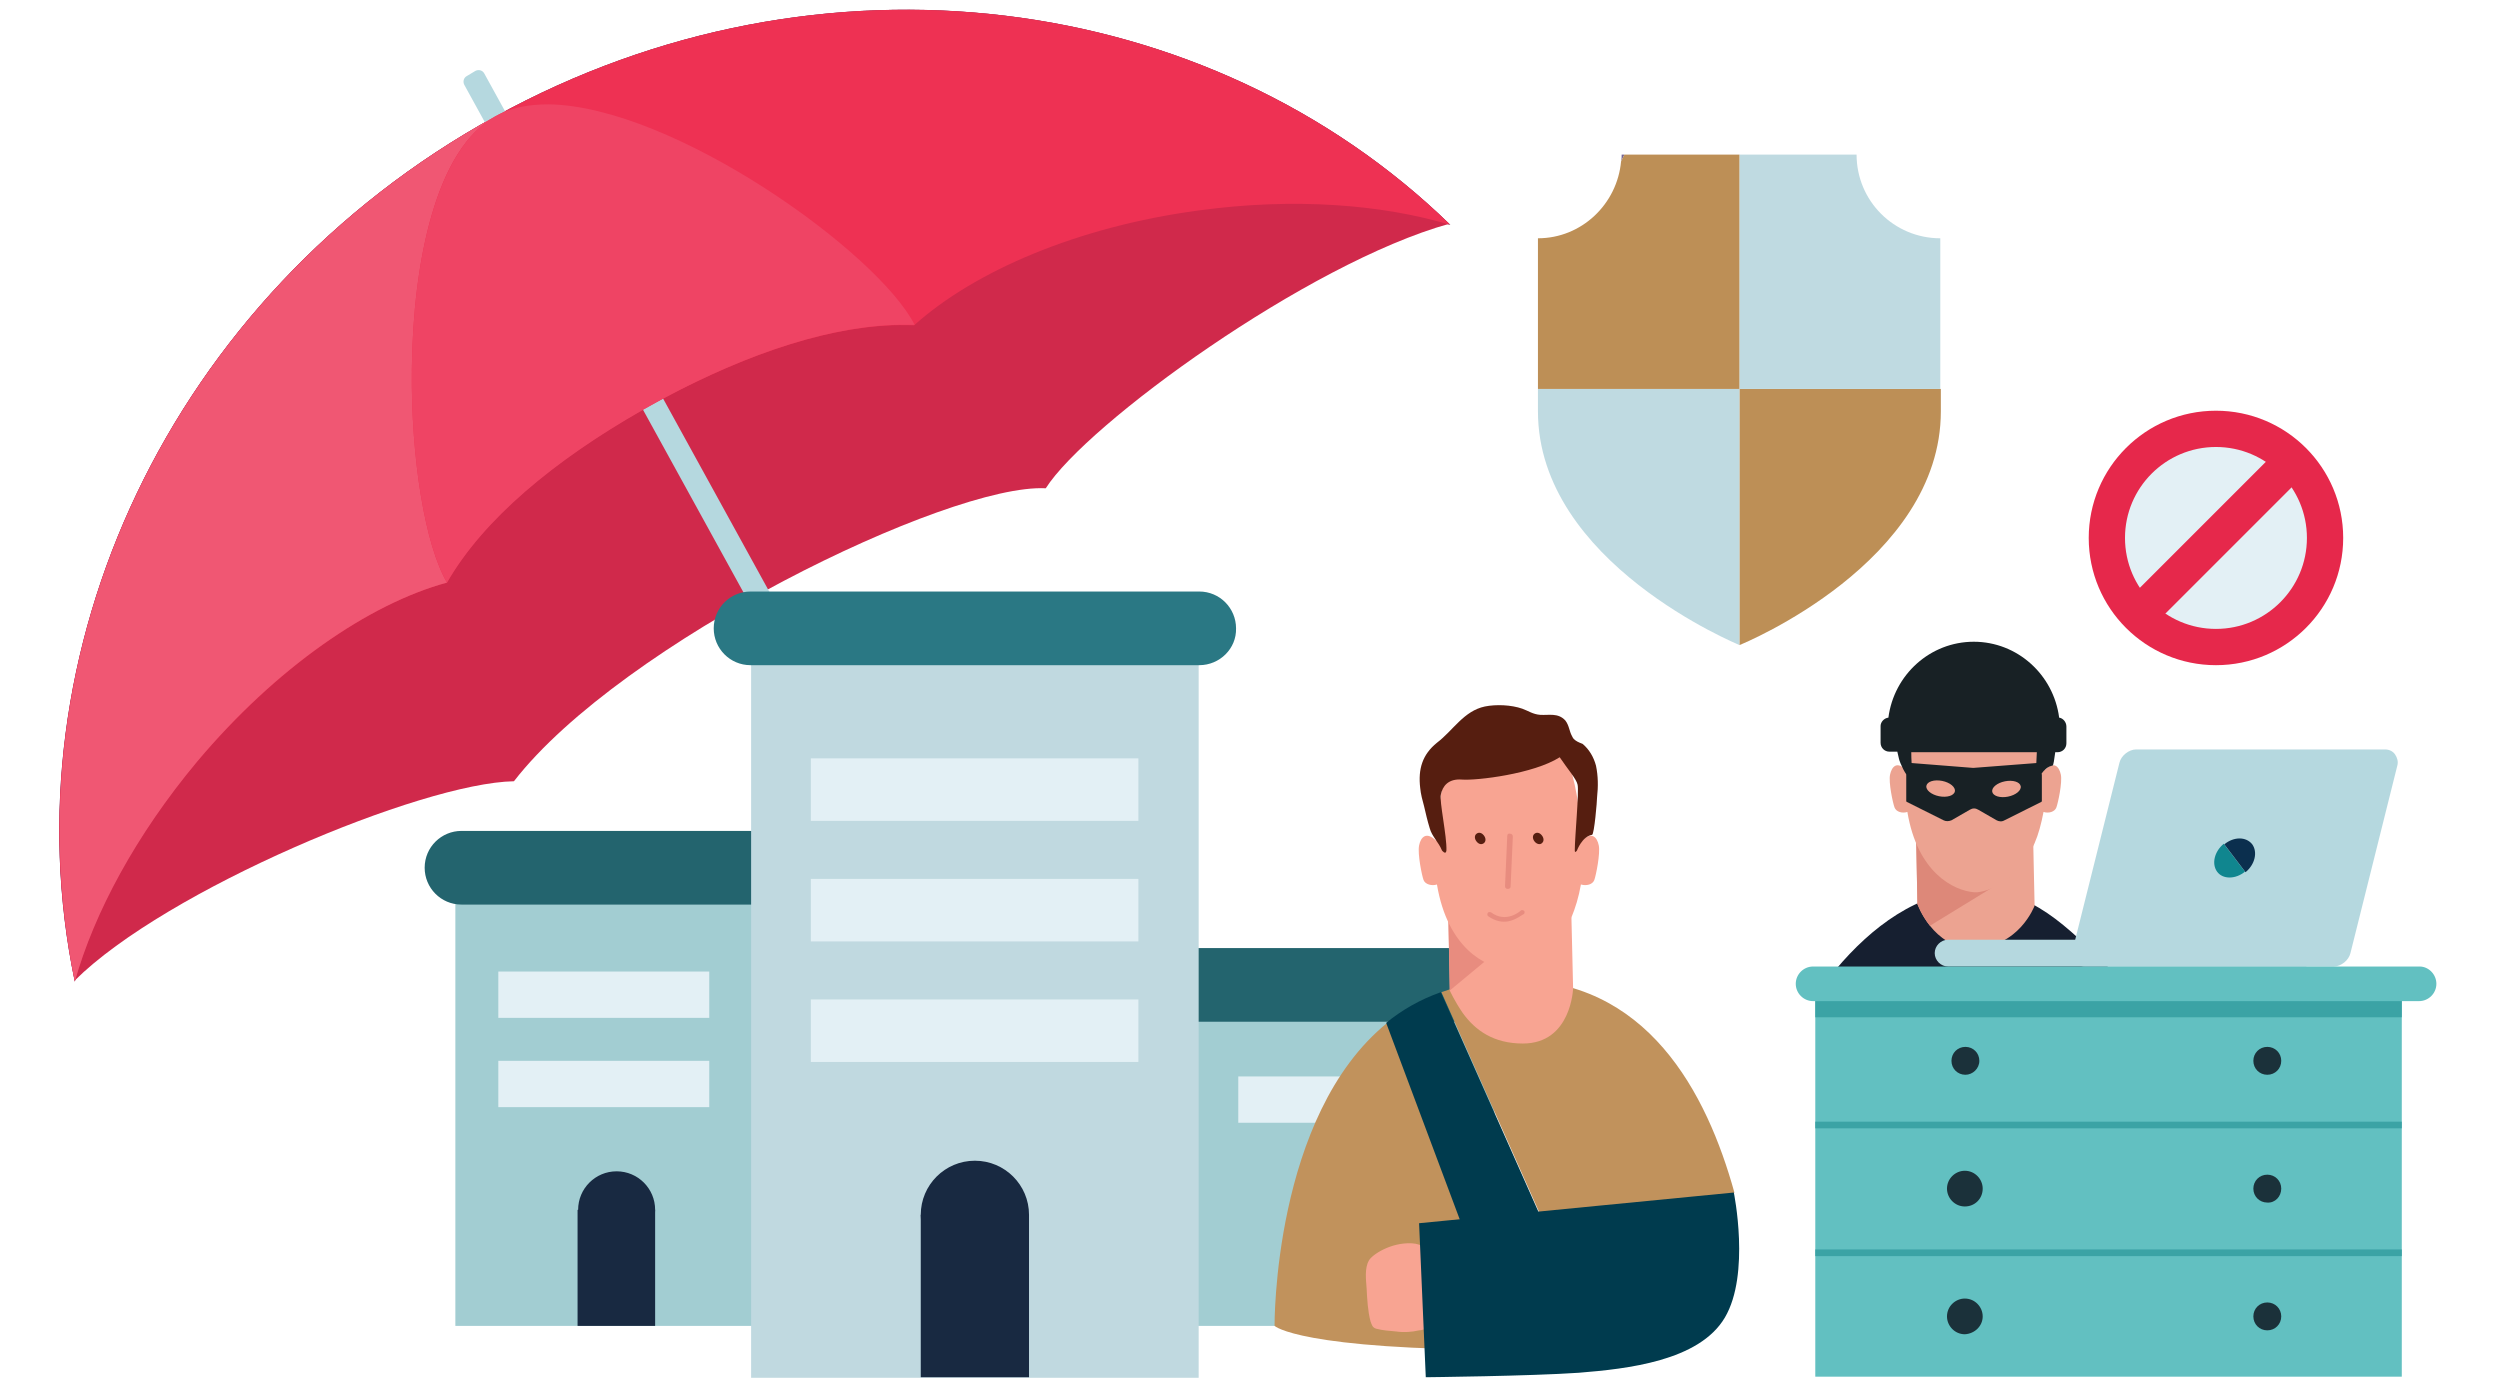 <?xml version="1.0" encoding="utf-8"?>
<!-- Generator: Adobe Illustrator 27.1.1, SVG Export Plug-In . SVG Version: 6.00 Build 0)  -->
<svg version="1.1" id="Layer_1" xmlns="http://www.w3.org/2000/svg" xmlns:xlink="http://www.w3.org/1999/xlink" x="0px" y="0px"
	 viewBox="0 0 448 248" style="enable-background:new 0 0 448 248;" xml:space="preserve">
<style type="text/css">
	.st0{fill:#386890;}
	.st1{fill:#D0294B;}
	.st2{fill:#B5D8DF;}
	.st3{fill:#EE3153;}
	.st4{fill:#F05773;}
	.st5{fill:#EF4464;}
	.st6{fill:#A9D6DA;}
	.st7{fill:#092129;}
	.st8{fill:#72628E;}
	.st9{fill:#161F30;}
	.st10{fill:#ECA391;}
	.st11{clip-path:url(#SVGID_00000003795676535411772020000004769154639175531702_);fill:#DD8879;}
	.st12{fill:#221E20;}
	.st13{fill:#182125;}
	.st14{fill:#10868F;}
	.st15{fill:#0B2F4E;}
	.st16{fill:#62C0C1;}
	.st17{fill:#3BA3A5;}
	.st18{fill:#1B313A;}
	.st19{fill:#E3F0F5;}
	.st20{fill:#766492;}
	.st21{fill:#BD8F56;}
	.st22{fill:#BFDAE1;}
	.st23{fill:#E6284B;}
	.st24{fill:#A2CDD2;}
	.st25{fill:#23646E;}
	.st26{fill:#C0D9E0;}
	.st27{fill:#2A7884;}
	.st28{fill:#182941;}
	.st29{fill:#C1925C;}
	.st30{fill:#003B4E;}
	.st31{fill:#F8A492;}
	.st32{fill:#E88C7F;}
	.st33{fill:#561E10;}
</style>
<g>
	<g>
		<path class="st0" d="M214.9,37.7c-21.8,2.9-40.3,10.9-51.1,20.6c-13.5-0.6-30,4.9-46.8,14.1c-16.7,9.2-30.2,20.2-36.9,32
			c-14,3.8-30.6,15.3-44.8,32.1c-11,13-18.5,27-21.9,39.4C1.1,117.1,30.2,53.1,88.7,20.9S216.8-1.6,259.9,40.3
			C247.6,36.6,231.8,35.4,214.9,37.7"/>
		<path class="st1" d="M187.4,87.5c-17.4-0.9-76.1,27.7-95.3,52.5c-16.6,0.3-62.4,19.5-78.7,35.7C1.2,117,30.3,53.1,88.7,20.9
			c58.5-32.2,128-22.5,171,19.2C234.3,47.2,194.7,76,187.4,87.5"/>
	</g>
	<path class="st2" d="M179.4,190.1c0.3,0.6,1,0.8,1.6,0.5l1.5-0.9c0.6-0.3,0.8-1,0.5-1.6L86.8,13.2c-0.3-0.6-1-0.8-1.6-0.5l-1.5,0.9
		c-0.6,0.3-0.8,1-0.5,1.6L179.4,190.1"/>
	<g>
		<path class="st3" d="M214.9,37.7c-21.8,2.9-40.3,10.9-51.1,20.6c-13.5-0.6-30,4.9-46.8,14.1c-16.7,9.2-30.2,20.2-36.9,32
			c-14,3.8-30.6,15.3-44.8,32.1c-11,13-18.5,27-21.9,39.4C1.1,117.1,30.2,53.1,88.7,20.9S216.8-1.6,259.9,40.3
			C247.6,36.6,231.8,35.4,214.9,37.7"/>
	</g>
	<path class="st4" d="M13.4,175.9c3.5-12.4,11-26.3,21.9-39.4c14.1-16.8,30.8-28.3,44.8-32.1c-3.9-6.6-6.5-22.2-6.3-38.3
		c0.2-19.4,4.4-39.4,14.9-45.2C39.6,48,11.2,97.4,10.7,147.4C10.6,156.9,11.5,166.5,13.4,175.9"/>
	<path class="st5" d="M80.1,104.4c6.5-11.3,19.2-21.9,35.2-31c0.6-0.3,1.2-0.7,1.8-1c0.6-0.3,1.2-0.7,1.8-1
		c15.5-8.3,30.7-13.3,43.5-13.2c0.5,0,1,0,1.5,0l0,0c-6.7-13.1-43.3-39.2-65.6-39.5c-3.6,0-6.8,0.6-9.5,2.1
		C78.2,26.7,74,46.8,73.8,66.1C73.6,82.2,76.2,97.7,80.1,104.4"/>
	<path class="st6" d="M180.5,190.7c0.2,0,0.4,0,0.6-0.1l1.5-0.9c0.6-0.3,0.8-1,0.5-1.6l-8.7-15.7c-1.6,0.1-3,0.3-4.3,0.6l9.4,17.1
		C179.7,190.4,180,190.7,180.5,190.7"/>
	<path class="st7" d="M155.8,114.5c0-0.3-0.2-0.5-0.4-0.5c-0.2,0-0.4,0.2-0.4,0.5c0,0.3,0.2,0.5,0.4,0.5
		C155.7,115.1,155.8,114.8,155.8,114.5"/>
	<path class="st8" d="M158.7,159.2"/>
	<path class="st7" d="M191.2,70.4"/>
</g>
<g>
	<path class="st9" d="M329,173.7c6.3-7.5,14.7-14,24.7-14.2c10.3-0.2,16.7,6.5,24.5,14.2L329,173.7z"/>
	<g>
		<g>
			<path id="XMLID_00000133511464508633175220000014062700142494872715_" class="st10" d="M364.3,148.4l-21-2.2l0.3,15.8
				c0,0,2.8,7.9,9.9,7.9c8.3,0,11.1-7.6,11.1-7.6L364.3,148.4z"/>
		</g>
		<g>
			<defs>
				<path id="SVGID_1_" d="M364.3,148.4l-21-2.2l0.3,15.8c0,0,2.8,7.9,9.9,7.9c8.3,0,11.1-7.6,11.1-7.6L364.3,148.4z"/>
			</defs>
			<clipPath id="SVGID_00000043424008029967591130000012690291006348315323_">
				<use xlink:href="#SVGID_1_"  style="overflow:visible;"/>
			</clipPath>
			<polygon style="clip-path:url(#SVGID_00000043424008029967591130000012690291006348315323_);fill:#DD8879;" points="343.3,146.9 
				341.1,168.8 360.2,157.1 			"/>
		</g>
	</g>
	<path class="st10" d="M364.6,151.1c0.7-1.6,1.2-3.5,1.6-5.6c0.9,0.3,2,0,2.3-0.8c0.3-0.8,1.1-4.5,0.8-5.9c-0.3-1.4-1.2-2.5-2.9-0.8
		c-0.1-3.1-0.6-8.8-2-12.7c0-0.4,0-0.7-0.1-1c-0.1-0.4-0.4-0.8-0.9-1.1c-0.1-0.2-0.3-0.4-0.4-0.6c-1.1-1.4-5-2-9-1.8
		c-4-0.2-7.9,0.4-9,1.8c-0.1,0.2-0.3,0.4-0.4,0.6c-0.4,0.3-0.7,0.7-0.9,1.1c-0.1,0.2-0.1,0.6-0.1,1c-1.4,3.8-1.9,9.5-2,12.7
		c-1.7-1.7-2.6-0.6-2.9,0.8c-0.3,1.4,0.5,5.1,0.8,5.9c0.3,0.8,1.4,1.1,2.3,0.8c1.8,10.8,8.2,14.1,12,14.4c0,0,0.4,0,0.5,0
		c0,0,0,0,0,0C357.1,159.6,361.9,157.4,364.6,151.1"/>
	<path class="st12" d="M345,170.2"/>
	<path class="st12" d="M345,170.2"/>
	<path class="st13" d="M369,128.6c-1-7.7-7.5-13.6-15.3-13.6s-14.3,5.9-15.3,13.6c-0.8,0.1-1.4,0.8-1.4,1.5v3c0,0.9,0.7,1.6,1.6,1.6
		h1.4c0.1,0.4,0.2,0.8,0.3,1.3c0.2,0.8,1.2,3,1.9,3.4c0.6,0.4,0.5-0.4,0.5-1c-0.1-0.9-0.2-2.3-0.2-3.6H365c-0.1,2.1-0.2,4-0.2,5
		c0,0.6,0.4,0,0.4,0s0.9-2.3,2.6-2.6c0.2,0,0.3-1.1,0.5-2.4h0.4c0.9,0,1.6-0.7,1.6-1.6v-3C370.3,129.4,369.7,128.7,369,128.6z"/>
	<path class="st13" d="M365.1,137.3c-0.2-0.6,1-0.6,0.3-0.6l-11.7,0.9c-0.1,0-0.1,0-0.2,0l-11.4-0.9c-0.7-0.1,0.3-0.1,0.1,0.5
		l-0.6,1.7v4.7c0,0,0.1,0.1,0.1,0.1l6.6,3.3c0.4,0.2,0.9,0.2,1.4,0l3.3-1.9c0.5-0.3,1-0.3,1.5,0l3.3,1.9c0.4,0.2,0.9,0.3,1.4,0
		l6.6-3.3c0,0,0,0,0.1-0.1v-4.8L365.1,137.3z"/>
	<g>
		
			<ellipse transform="matrix(0.196 -0.981 0.981 0.196 140.918 454.593)" class="st10" cx="347.6" cy="141.4" rx="1.4" ry="2.6"/>
		
			<ellipse transform="matrix(0.981 -0.196 0.196 0.981 -20.726 73.113)" class="st10" cx="359.4" cy="141.4" rx="2.6" ry="1.4"/>
	</g>
</g>
<g>
	<path class="st2" d="M413.3,173.2h-64.2v0l0,0c-1.3,0-2.4-1.1-2.4-2.4c0-1.3,1.1-2.4,2.4-2.4l0,0v0h64.2"/>
	<path class="st2" d="M371.4,170.3l8.4-33.6c0.3-1.3,1.7-2.4,3-2.4h44.6c0.7,0,1.4,0.3,1.8,0.9c0.4,0.6,0.6,1.3,0.4,2l-8.4,33.6
		c-0.3,1.3-1.7,2.4-3,2.4h-44.6c-0.7,0-1.4-0.3-1.8-0.9C371.3,171.8,371.2,171,371.4,170.3"/>
	<path class="st14" d="M402.3,156.2c-1.7,1.4-4,1.4-5,0c-1-1.4-0.5-3.6,1.2-5"/>
	<path class="st15" d="M398.6,151.3c1.7-1.4,3.9-1.4,5,0c1,1.4,0.5,3.6-1.2,5"/>
	<rect x="325.3" y="179.3" class="st16" width="105.1" height="67.4"/>
	<rect x="325.3" y="176.2" class="st17" width="105.1" height="6.1"/>
	<rect x="325.3" y="201" class="st17" width="105.1" height="1.2"/>
	<rect x="326.7" y="178.1" class="st17" width="105.1" height="1.2"/>
	<rect x="325.3" y="223.9" class="st17" width="105.1" height="1.2"/>
	<path class="st16" d="M436.6,176.3c0,1.7-1.4,3.1-3.1,3.1H324.9c-1.7,0-3.1-1.4-3.1-3.1s1.4-3.1,3.1-3.1h108.7
		C435.2,173.2,436.6,174.6,436.6,176.3"/>
	<path class="st18" d="M408.8,235.9c0-1.4-1.1-2.5-2.5-2.5c-1.4,0-2.5,1.1-2.5,2.5c0,1.4,1.1,2.5,2.5,2.5
		C407.7,238.4,408.8,237.3,408.8,235.9"/>
	<path class="st18" d="M408.8,213c0-1.4-1.1-2.5-2.5-2.5c-1.4,0-2.5,1.1-2.5,2.5c0,1.4,1.1,2.5,2.5,2.5
		C407.7,215.6,408.8,214.4,408.8,213"/>
	<path class="st18" d="M408.8,190.1c0-1.4-1.1-2.5-2.5-2.5c-1.4,0-2.5,1.1-2.5,2.5c0,1.4,1.1,2.5,2.5,2.5
		C407.7,192.6,408.8,191.5,408.8,190.1"/>
	<path class="st18" d="M355.3,235.9c0-1.7-1.4-3.2-3.2-3.2c-1.7,0-3.2,1.4-3.2,3.2c0,1.7,1.4,3.2,3.2,3.2
		C353.9,239,355.3,237.6,355.3,235.9"/>
	<path class="st18" d="M355.3,213c0-1.7-1.4-3.2-3.2-3.2c-1.7,0-3.2,1.4-3.2,3.2c0,1.7,1.4,3.2,3.2,3.2
		C353.9,216.2,355.3,214.8,355.3,213"/>
	<path class="st18" d="M354.7,190.1c0-1.4-1.1-2.5-2.5-2.5c-1.4,0-2.5,1.1-2.5,2.5c0,1.4,1.1,2.5,2.5,2.5
		C353.5,192.6,354.7,191.5,354.7,190.1"/>
</g>
<g>
	<g>
		<g>
			<g>
				<polygon class="st19" points="311.7,115.6 311.7,115.6 311.6,115.6 				"/>
				<path class="st20" d="M290.6,27.7c0,0.4,0,0.8-0.1,1.2c0.2-0.4,0.4-0.8,0.6-1.2H290.6z"/>
				<path class="st21" d="M311.7,115.6c0.8-0.3,36.1-14.9,36.1-41.9c0-1.4,0-2.7,0-4h-36.1V115.6z"/>
				<path class="st22" d="M347.7,69.7c0-10.7,0-19.9,0-27c-8.3,0-15-6.7-15-15h-10.8h-10.2v42H347.7z"/>
				<path class="st22" d="M275.6,69.7c0,1.3,0,2.7,0,4c0,27.2,36,41.8,36.1,41.9c0,0,0,0,0,0V69.7H275.6z"/>
				<path class="st21" d="M275.6,42.7c0,7.1,0,16.3,0,27h36.1v-42h-10.3h-10.3c-0.2,0.4-0.4,0.8-0.6,1.2
					C289.8,36.6,283.4,42.7,275.6,42.7z"/>
			</g>
		</g>
	</g>
</g>
<g>
	<g>
		<g>
			<ellipse class="st23" cx="397.1" cy="96.4" rx="22.8" ry="22.8"/>
			<ellipse class="st19" cx="397.1" cy="96.4" rx="16.3" ry="16.3"/>
		</g>
		<g>
			
				<rect x="375.8" y="93.4" transform="matrix(0.707 -0.707 0.707 0.707 47.871 308.858)" class="st23" width="42.3" height="6.5"/>
		</g>
	</g>
</g>
<g>
	<g>
		<g>
			
				<rect id="XMLID_00000101092082422254943900000006512655042746223020_" x="198.5" y="176.5" class="st24" width="69.3" height="61.1"/>
		</g>
	</g>
	<g>
		<g>
			
				<rect id="XMLID_00000106113185957753570390000014510045279591020166_" x="81.6" y="155.5" class="st24" width="77" height="82.1"/>
		</g>
	</g>
	<path class="st25" d="M163.2,162.1H82.7c-3.7,0-6.6-3-6.6-6.6l0,0c0-3.7,3-6.6,6.6-6.6h80.4c3.7,0,6.6,3,6.6,6.6l0,0
		C169.8,159.1,166.8,162.1,163.2,162.1z"/>
	<path class="st25" d="M266.7,183.1h-80.4c-3.7,0-6.6-3-6.6-6.6l0,0c0-3.7,3-6.6,6.6-6.6h80.4c3.7,0,6.6,3,6.6,6.6l0,0
		C273.4,180.1,270.4,183.1,266.7,183.1z"/>
	<g>
		<g>
			
				<rect id="XMLID_00000070111785831538640750000016957705317220226182_" x="134.6" y="112.1" class="st26" width="80.2" height="134.8"/>
		</g>
	</g>
	<path class="st27" d="M214.9,119.2h-80.4c-3.7,0-6.6-3-6.6-6.6l0,0c0-3.7,3-6.6,6.6-6.6h80.4c3.7,0,6.6,3,6.6,6.6l0,0
		C221.6,116.2,218.6,119.2,214.9,119.2z"/>
	<g>
		<g>
			<g>
				
					<rect id="XMLID_00000049181895012921365420000017583209126315028899_" x="165" y="217.7" class="st28" width="19.4" height="29.1"/>
			</g>
		</g>
		<circle class="st28" cx="174.7" cy="217.7" r="9.7"/>
	</g>
	<g>
		<g>
			
				<rect id="XMLID_00000168119302845642436860000009298801954249013889_" x="103.5" y="216.8" class="st28" width="13.9" height="20.8"/>
		</g>
	</g>
	<circle class="st28" cx="110.5" cy="216.8" r="6.9"/>
	<g>
		<g>
			<g>
				
					<rect id="XMLID_00000053514309083832733190000002330907495243391650_" x="232" y="216.8" class="st28" width="13.9" height="20.8"/>
			</g>
		</g>
		<circle class="st28" cx="238.9" cy="216.8" r="6.9"/>
	</g>
	<g>
		<rect x="145.3" y="135.9" class="st19" width="58.7" height="11.2"/>
		<rect x="145.3" y="157.5" class="st19" width="58.7" height="11.2"/>
		<rect x="145.3" y="179.1" class="st19" width="58.7" height="11.2"/>
	</g>
	<g>
		<rect x="89.3" y="174.1" class="st19" width="37.8" height="8.3"/>
		<rect x="89.3" y="190.1" class="st19" width="37.8" height="8.3"/>
	</g>
	<g>
		<rect x="221.9" y="192.9" class="st19" width="37.8" height="8.3"/>
	</g>
</g>
<g>
	<path class="st29" d="M270.5,175.6c-4.5,0.1-8.6,0.9-12.2,2.2l19.2,43.2l-10.2,4.5l-18.7-42.2c-20.5,16.6-20.2,54.3-20.2,54.3
		s4.4,4.3,42.9,4.3c5.3,0,10-0.1,14.1-0.2l25.4-28C305.9,196,295.2,175.1,270.5,175.6"/>
	<path class="st30" d="M277.4,221l-19.2-43.2c-3.7,1.3-7,3.2-9.8,5.5l15.8,42.2L277.4,221"/>
	<path class="st31" d="M281.6,164.4l-22.1-2.3l0.3,15.4c0,0,0.8,1.8,2.3,4c2.3,3.2,5.6,5.5,10.8,5.5c8.7,0,9-9.9,9-9.9L281.6,164.4"
		/>
	<polyline class="st32" points="259.5,162.1 259.8,177.5 276.2,163.9 259.5,162.1 	"/>
	<path class="st31" d="M281.6,164.4c0.7-1.7,1.3-3.6,1.7-5.9c1,0.3,2.1,0,2.4-0.8c0.3-0.8,1.1-4.8,0.8-6.2c-0.3-1.5-1.3-2.6-3.1-0.8
		c-0.1-3.3-0.7-9.3-2.1-13.3c0-0.4,0-0.8-0.1-1c-0.2-0.4-0.5-0.8-0.9-1.2c-0.1-0.2-0.3-0.4-0.4-0.6c-1.2-1.5-5.3-2.1-9.5-1.9
		c-4.2-0.2-8.3,0.4-9.5,1.9c-0.2,0.2-0.3,0.4-0.4,0.6c-0.4,0.4-0.8,0.7-0.9,1.2c-0.1,0.2-0.1,0.6-0.1,1c-1.5,4-2,10-2.1,13.3
		c-1.8-1.8-2.8-0.7-3.1,0.8c-0.3,1.5,0.5,5.4,0.8,6.2c0.3,0.8,1.5,1.1,2.4,0.8c1.9,11.4,8.7,14.9,12.7,15.1l0.5,0l0,0
		C273.8,173.3,278.8,171.1,281.6,164.4"/>
	<path class="st33" d="M282,132.4c-0.1-0.1-0.2-0.3-0.3-0.5c-0.5-0.9-0.5-1.9-1.2-2.8c-1.3-1.4-2.9-0.9-4.5-1
		c-1.3-0.1-2.1-0.7-3.2-1.1c-2-0.7-4.7-0.8-6.7-0.4c-3.8,0.8-5.7,4.3-8.6,6.5c-2.6,2.1-3.4,4.7-3,8.1c0.1,1.1,0.4,2.2,0.7,3.3
		c0.3,1.3,0.6,2.6,1,3.9c0.4,1.5,1.6,2.5,2.2,4c0,0,0.7,0.9,0.8,0c0.1-2.5-1.3-8.9-1-10c0.3-1.5,1.3-2.9,3.8-2.7
		c2.6,0.2,12.8-1,17.5-4c1.4,2.1,3,3.9,3.2,4.9c0.3,1.2-0.5,9.4-0.5,11.8c0,0.6,0.4,0,0.4,0s0.9-2.5,2.7-2.8
		c0.4-0.1,0.9-6.1,0.9-6.8c0.2-1.8,0.2-3.7-0.2-5.6c-0.4-1.5-1.2-2.9-2.4-3.9C282.8,133,282.4,132.8,282,132.4"/>
	<path class="st33" d="M264.6,150.8c-0.4-0.5-0.4-1.1,0-1.4c0.4-0.3,0.9-0.2,1.3,0.3c0.4,0.5,0.4,1.1,0,1.4
		C265.5,151.4,265,151.3,264.6,150.8"/>
	<path class="st33" d="M275,150.8c-0.4-0.5-0.4-1.1,0-1.4c0.4-0.3,0.9-0.2,1.3,0.3c0.4,0.5,0.4,1.1,0,1.4
		C276,151.4,275.4,151.3,275,150.8"/>
	<path class="st32" d="M270.2,159.3L270.2,159.3c-0.3,0-0.5-0.2-0.5-0.5l0.4-9c0-0.3,0.2-0.5,0.5-0.4c0.3,0,0.5,0.2,0.5,0.5l-0.4,9
		C270.7,159.1,270.5,159.3,270.2,159.3"/>
	<path class="st31" d="M255.3,238.2c-0.4,0.1-0.7,0.2-1,0.2c-1.3,0.3-2.7,0.4-4.1,0.2c-1.2-0.1-2.5-0.2-3.6-0.5
		c-0.7-0.2-0.8-0.8-1-1.3c-0.5-1.9-0.6-4-0.7-5.9c-0.1-1.5-0.4-3.6,0.4-5c0.5-1,3.9-3.3,7.7-3.1c3.8,0.2,4.5,4.2,4.7,5.6l0,0.2
		c0.1,1.2,0.1,2.5,0.1,3.8c0,0.8,0,1.6,0,2.5c0,0.6,0.1,1.4-0.2,1.9C257.3,237.6,256.3,237.9,255.3,238.2"/>
	<path class="st30" d="M254.3,219.2l56.4-5.5c0,0,3,14.6-1.6,22.4c-4.6,7.8-17.5,9.2-26.2,9.9c-8.7,0.6-27.4,0.8-27.4,0.8
		L254.3,219.2"/>
	<path class="st32" d="M270.3,165.1c-1.1,0.2-2.3,0-3.6-0.9c-0.2-0.1-0.2-0.4-0.1-0.6c0.1-0.2,0.4-0.2,0.6-0.1
		c2.7,2,5.2-0.2,5.3-0.3c0.2-0.2,0.4-0.1,0.6,0c0.2,0.2,0.1,0.4,0,0.6C272.9,163.8,271.8,164.8,270.3,165.1"/>
</g>
</svg>
